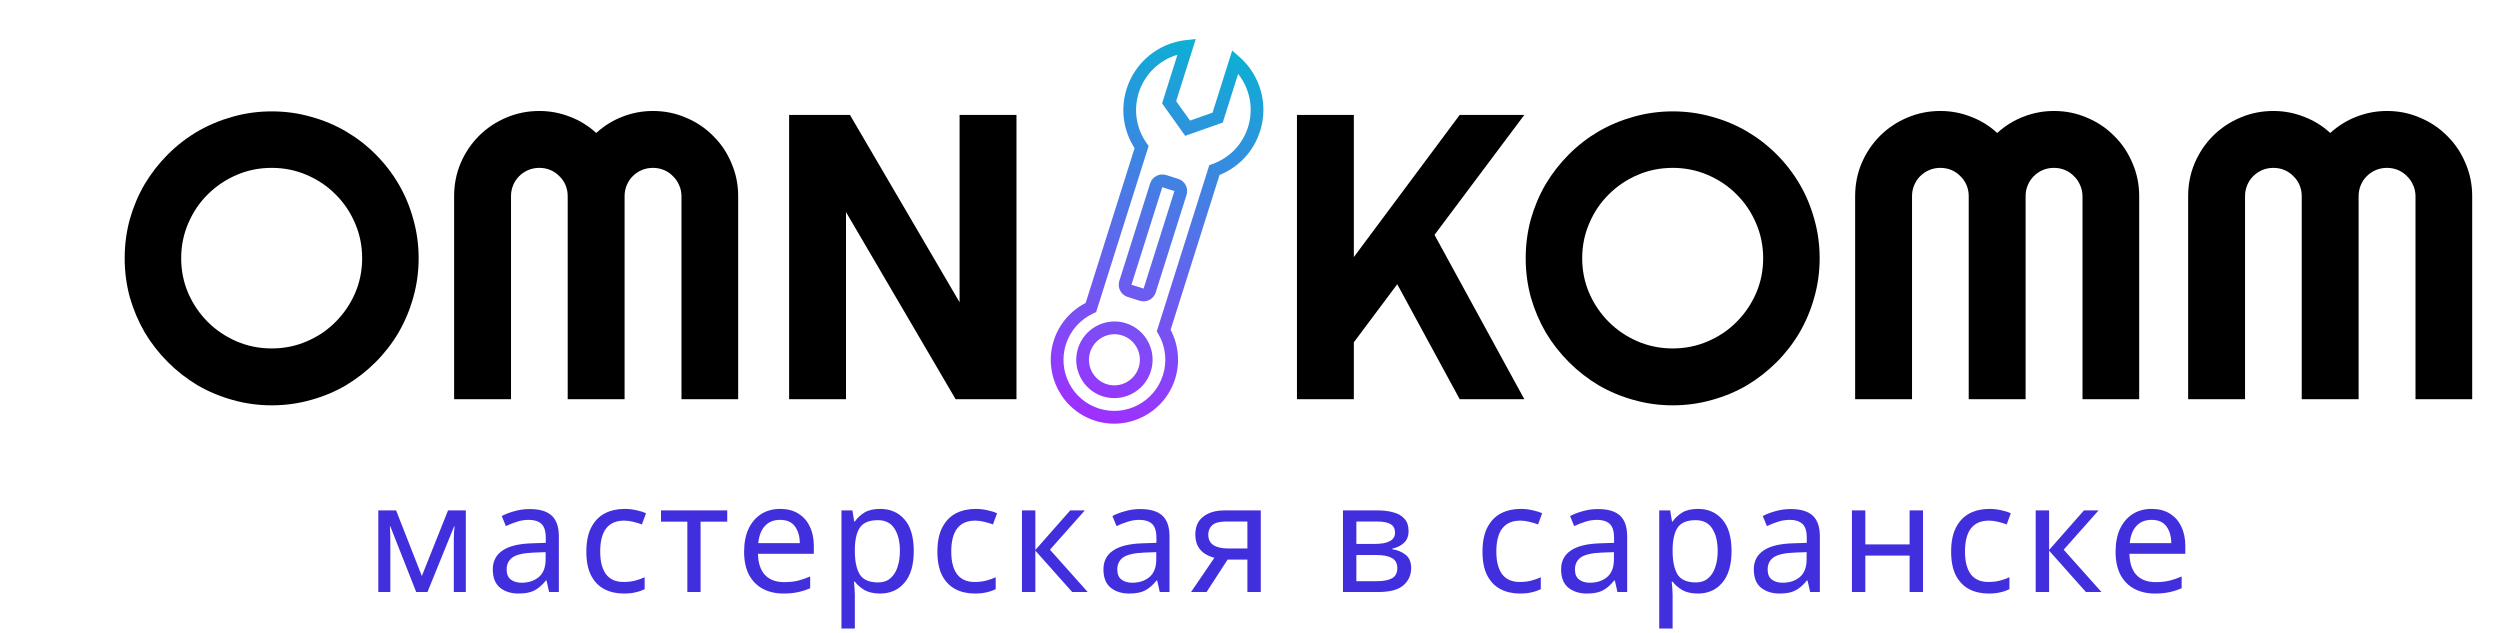 <svg width="739" height="187" viewBox="0 0 739 187" fill="none" xmlns="http://www.w3.org/2000/svg">
<path d="M123.75 76.34C123.75 80.324 123.223 84.172 122.168 87.883C121.152 91.555 119.707 95.012 117.832 98.254C115.957 101.457 113.691 104.387 111.035 107.043C108.379 109.699 105.449 111.984 102.246 113.898C99.043 115.773 95.586 117.219 91.875 118.234C88.164 119.289 84.316 119.816 80.332 119.816C76.348 119.816 72.5 119.289 68.789 118.234C65.117 117.219 61.66 115.773 58.418 113.898C55.215 111.984 52.285 109.699 49.629 107.043C46.973 104.387 44.688 101.457 42.773 98.254C40.898 95.012 39.434 91.555 38.379 87.883C37.363 84.172 36.855 80.324 36.855 76.34C36.855 72.356 37.363 68.508 38.379 64.797C39.434 61.086 40.898 57.629 42.773 54.426C44.688 51.223 46.973 48.293 49.629 45.637C52.285 42.98 55.215 40.715 58.418 38.84C61.66 36.965 65.117 35.52 68.789 34.504C72.5 33.449 76.348 32.922 80.332 32.922C84.316 32.922 88.164 33.449 91.875 34.504C95.586 35.52 99.043 36.965 102.246 38.84C105.449 40.715 108.379 42.98 111.035 45.637C113.691 48.293 115.957 51.223 117.832 54.426C119.707 57.629 121.152 61.086 122.168 64.797C123.223 68.508 123.75 72.356 123.75 76.34ZM107.051 76.34C107.051 72.668 106.348 69.211 104.941 65.969C103.535 62.688 101.621 59.855 99.199 57.473C96.816 55.051 93.984 53.137 90.703 51.73C87.461 50.324 84.004 49.621 80.332 49.621C76.621 49.621 73.144 50.324 69.902 51.73C66.66 53.137 63.828 55.051 61.406 57.473C58.984 59.855 57.07 62.688 55.664 65.969C54.258 69.211 53.555 72.668 53.555 76.34C53.555 80.012 54.258 83.469 55.664 86.711C57.07 89.914 58.984 92.727 61.406 95.148C63.828 97.57 66.66 99.484 69.902 100.891C73.144 102.297 76.621 103 80.332 103C84.004 103 87.461 102.297 90.703 100.891C93.984 99.484 96.816 97.57 99.199 95.148C101.621 92.727 103.535 89.914 104.941 86.711C106.348 83.469 107.051 80.012 107.051 76.34ZM218.203 118H201.445V58C201.445 56.828 201.211 55.734 200.742 54.719C200.312 53.703 199.707 52.824 198.926 52.082C198.184 51.301 197.305 50.695 196.289 50.266C195.273 49.836 194.18 49.621 193.008 49.621C191.836 49.621 190.742 49.836 189.727 50.266C188.711 50.695 187.812 51.301 187.031 52.082C186.289 52.824 185.703 53.703 185.273 54.719C184.844 55.734 184.629 56.828 184.629 58V118H167.812V58C167.812 56.828 167.598 55.734 167.168 54.719C166.738 53.703 166.133 52.824 165.352 52.082C164.609 51.301 163.73 50.695 162.715 50.266C161.699 49.836 160.605 49.621 159.434 49.621C158.262 49.621 157.168 49.836 156.152 50.266C155.137 50.695 154.238 51.301 153.457 52.082C152.715 52.824 152.129 53.703 151.699 54.719C151.27 55.734 151.055 56.828 151.055 58V118H134.238V58C134.238 54.523 134.883 51.262 136.172 48.215C137.5 45.129 139.297 42.453 141.562 40.188C143.867 37.883 146.543 36.086 149.59 34.797C152.676 33.469 155.957 32.805 159.434 32.805C162.559 32.805 165.566 33.371 168.457 34.504C171.348 35.598 173.945 37.199 176.25 39.309C178.555 37.199 181.133 35.598 183.984 34.504C186.875 33.371 189.883 32.805 193.008 32.805C196.484 32.805 199.746 33.469 202.793 34.797C205.879 36.086 208.555 37.883 210.82 40.188C213.125 42.453 214.922 45.129 216.211 48.215C217.539 51.262 218.203 54.523 218.203 58V118ZM300.469 118H282.48L250.078 62.688V118H233.262V33.977H251.25L283.652 89.348V33.977H300.469V118ZM400.195 118H383.379V33.977H400.195V75.988L431.484 33.977H450.586L424.043 69.426L450.586 118H431.484L413.027 84.016L400.195 101.184V118ZM537.891 76.34C537.891 80.324 537.363 84.172 536.309 87.883C535.293 91.555 533.848 95.012 531.973 98.254C530.098 101.457 527.832 104.387 525.176 107.043C522.52 109.699 519.59 111.984 516.387 113.898C513.184 115.773 509.727 117.219 506.016 118.234C502.305 119.289 498.457 119.816 494.473 119.816C490.488 119.816 486.641 119.289 482.93 118.234C479.258 117.219 475.801 115.773 472.559 113.898C469.355 111.984 466.426 109.699 463.77 107.043C461.113 104.387 458.828 101.457 456.914 98.254C455.039 95.012 453.574 91.555 452.52 87.883C451.504 84.172 450.996 80.324 450.996 76.34C450.996 72.356 451.504 68.508 452.52 64.797C453.574 61.086 455.039 57.629 456.914 54.426C458.828 51.223 461.113 48.293 463.77 45.637C466.426 42.98 469.355 40.715 472.559 38.84C475.801 36.965 479.258 35.52 482.93 34.504C486.641 33.449 490.488 32.922 494.473 32.922C498.457 32.922 502.305 33.449 506.016 34.504C509.727 35.52 513.184 36.965 516.387 38.84C519.59 40.715 522.52 42.98 525.176 45.637C527.832 48.293 530.098 51.223 531.973 54.426C533.848 57.629 535.293 61.086 536.309 64.797C537.363 68.508 537.891 72.356 537.891 76.34ZM521.191 76.34C521.191 72.668 520.488 69.211 519.082 65.969C517.676 62.688 515.762 59.855 513.34 57.473C510.957 55.051 508.125 53.137 504.844 51.73C501.602 50.324 498.145 49.621 494.473 49.621C490.762 49.621 487.285 50.324 484.043 51.73C480.801 53.137 477.969 55.051 475.547 57.473C473.125 59.855 471.211 62.688 469.805 65.969C468.398 69.211 467.695 72.668 467.695 76.34C467.695 80.012 468.398 83.469 469.805 86.711C471.211 89.914 473.125 92.727 475.547 95.148C477.969 97.57 480.801 99.484 484.043 100.891C487.285 102.297 490.762 103 494.473 103C498.145 103 501.602 102.297 504.844 100.891C508.125 99.484 510.957 97.57 513.34 95.148C515.762 92.727 517.676 89.914 519.082 86.711C520.488 83.469 521.191 80.012 521.191 76.34ZM632.344 118H615.586V58C615.586 56.828 615.352 55.734 614.883 54.719C614.453 53.703 613.848 52.824 613.066 52.082C612.324 51.301 611.445 50.695 610.43 50.266C609.414 49.836 608.32 49.621 607.148 49.621C605.977 49.621 604.883 49.836 603.867 50.266C602.852 50.695 601.953 51.301 601.172 52.082C600.43 52.824 599.844 53.703 599.414 54.719C598.984 55.734 598.77 56.828 598.77 58V118H581.953V58C581.953 56.828 581.738 55.734 581.309 54.719C580.879 53.703 580.273 52.824 579.492 52.082C578.75 51.301 577.871 50.695 576.855 50.266C575.84 49.836 574.746 49.621 573.574 49.621C572.402 49.621 571.309 49.836 570.293 50.266C569.277 50.695 568.379 51.301 567.598 52.082C566.855 52.824 566.27 53.703 565.84 54.719C565.41 55.734 565.195 56.828 565.195 58V118H548.379V58C548.379 54.523 549.023 51.262 550.312 48.215C551.641 45.129 553.438 42.453 555.703 40.188C558.008 37.883 560.684 36.086 563.73 34.797C566.816 33.469 570.098 32.805 573.574 32.805C576.699 32.805 579.707 33.371 582.598 34.504C585.488 35.598 588.086 37.199 590.391 39.309C592.695 37.199 595.273 35.598 598.125 34.504C601.016 33.371 604.023 32.805 607.148 32.805C610.625 32.805 613.887 33.469 616.934 34.797C620.02 36.086 622.695 37.883 624.961 40.188C627.266 42.453 629.062 45.129 630.352 48.215C631.68 51.262 632.344 54.523 632.344 58V118ZM730.781 118H714.023V58C714.023 56.828 713.789 55.734 713.32 54.719C712.891 53.703 712.285 52.824 711.504 52.082C710.762 51.301 709.883 50.695 708.867 50.266C707.852 49.836 706.758 49.621 705.586 49.621C704.414 49.621 703.32 49.836 702.305 50.266C701.289 50.695 700.391 51.301 699.609 52.082C698.867 52.824 698.281 53.703 697.852 54.719C697.422 55.734 697.207 56.828 697.207 58V118H680.391V58C680.391 56.828 680.176 55.734 679.746 54.719C679.316 53.703 678.711 52.824 677.93 52.082C677.188 51.301 676.309 50.695 675.293 50.266C674.277 49.836 673.184 49.621 672.012 49.621C670.84 49.621 669.746 49.836 668.73 50.266C667.715 50.695 666.816 51.301 666.035 52.082C665.293 52.824 664.707 53.703 664.277 54.719C663.848 55.734 663.633 56.828 663.633 58V118H646.816V58C646.816 54.523 647.461 51.262 648.75 48.215C650.078 45.129 651.875 42.453 654.141 40.188C656.445 37.883 659.121 36.086 662.168 34.797C665.254 33.469 668.535 32.805 672.012 32.805C675.137 32.805 678.145 33.371 681.035 34.504C683.926 35.598 686.523 37.199 688.828 39.309C691.133 37.199 693.711 35.598 696.562 34.504C699.453 33.371 702.461 32.805 705.586 32.805C709.062 32.805 712.324 33.469 715.371 34.797C718.457 36.086 721.133 37.883 723.398 40.188C725.703 42.453 727.5 45.129 728.789 48.215C730.117 51.262 730.781 54.523 730.781 58V118Z" fill="black"/>
<path d="M137.7 150.88V175H134.145V159.61C134.145 158.98 134.16 158.32 134.19 157.63C134.25 156.94 134.31 156.265 134.37 155.605H134.235L126.36 175H123.03L115.38 155.605H115.245C115.335 156.955 115.38 158.335 115.38 159.745V175H111.825V150.88H117.09L124.695 170.275L132.435 150.88H137.7ZM156.559 150.475C159.499 150.475 161.674 151.12 163.084 152.41C164.494 153.7 165.199 155.755 165.199 158.575V175H162.319L161.554 171.58H161.374C160.324 172.9 159.214 173.875 158.044 174.505C156.904 175.135 155.314 175.45 153.274 175.45C151.084 175.45 149.269 174.88 147.829 173.74C146.389 172.57 145.669 170.755 145.669 168.295C145.669 165.895 146.614 164.05 148.504 162.76C150.394 161.44 153.304 160.72 157.234 160.6L161.329 160.465V159.025C161.329 157.015 160.894 155.62 160.024 154.84C159.154 154.06 157.924 153.67 156.334 153.67C155.074 153.67 153.874 153.865 152.734 154.255C151.594 154.615 150.529 155.035 149.539 155.515L148.324 152.545C149.374 151.975 150.619 151.495 152.059 151.105C153.499 150.685 154.999 150.475 156.559 150.475ZM161.284 163.21L157.729 163.345C154.729 163.465 152.644 163.945 151.474 164.785C150.334 165.625 149.764 166.81 149.764 168.34C149.764 169.69 150.169 170.68 150.979 171.31C151.819 171.94 152.884 172.255 154.174 172.255C156.214 172.255 157.909 171.7 159.259 170.59C160.609 169.45 161.284 167.71 161.284 165.37V163.21ZM184.349 175.45C182.219 175.45 180.314 175.015 178.634 174.145C176.984 173.275 175.679 171.925 174.719 170.095C173.789 168.265 173.324 165.925 173.324 163.075C173.324 160.105 173.819 157.69 174.809 155.83C175.799 153.97 177.134 152.605 178.814 151.735C180.524 150.865 182.459 150.43 184.619 150.43C185.849 150.43 187.034 150.565 188.174 150.835C189.314 151.075 190.244 151.375 190.964 151.735L189.749 155.02C189.029 154.75 188.189 154.495 187.229 154.255C186.269 154.015 185.369 153.895 184.529 153.895C179.789 153.895 177.419 156.94 177.419 163.03C177.419 165.94 177.989 168.175 179.129 169.735C180.299 171.265 182.024 172.03 184.304 172.03C185.624 172.03 186.779 171.895 187.769 171.625C188.789 171.355 189.719 171.025 190.559 170.635V174.145C189.749 174.565 188.849 174.88 187.859 175.09C186.899 175.33 185.729 175.45 184.349 175.45ZM214.97 154.21H207.095V175H203.18V154.21H195.395V150.88H214.97V154.21ZM230.622 150.43C232.692 150.43 234.462 150.88 235.932 151.78C237.432 152.68 238.572 153.955 239.352 155.605C240.162 157.225 240.567 159.13 240.567 161.32V163.705H224.052C224.112 166.435 224.802 168.52 226.122 169.96C227.472 171.37 229.347 172.075 231.747 172.075C233.277 172.075 234.627 171.94 235.797 171.67C236.997 171.37 238.227 170.95 239.487 170.41V173.875C238.257 174.415 237.042 174.805 235.842 175.045C234.642 175.315 233.217 175.45 231.567 175.45C229.287 175.45 227.262 174.985 225.492 174.055C223.752 173.125 222.387 171.745 221.397 169.915C220.437 168.055 219.957 165.79 219.957 163.12C219.957 160.48 220.392 158.215 221.262 156.325C222.162 154.435 223.407 152.98 224.997 151.96C226.617 150.94 228.492 150.43 230.622 150.43ZM230.577 153.67C228.687 153.67 227.187 154.285 226.077 155.515C224.997 156.715 224.352 158.395 224.142 160.555H236.427C236.397 158.515 235.917 156.865 234.987 155.605C234.057 154.315 232.587 153.67 230.577 153.67ZM260.207 150.43C263.177 150.43 265.562 151.465 267.362 153.535C269.192 155.605 270.107 158.725 270.107 162.895C270.107 167.005 269.192 170.125 267.362 172.255C265.562 174.385 263.162 175.45 260.162 175.45C258.302 175.45 256.757 175.105 255.527 174.415C254.327 173.695 253.382 172.87 252.692 171.94H252.422C252.482 172.45 252.542 173.095 252.602 173.875C252.662 174.655 252.692 175.33 252.692 175.9V185.8H248.732V150.88H251.972L252.512 154.165H252.692C253.412 153.115 254.357 152.23 255.527 151.51C256.697 150.79 258.257 150.43 260.207 150.43ZM259.487 153.76C257.027 153.76 255.287 154.45 254.267 155.83C253.277 157.21 252.752 159.31 252.692 162.13V162.895C252.692 165.865 253.172 168.16 254.132 169.78C255.122 171.37 256.937 172.165 259.577 172.165C261.047 172.165 262.247 171.76 263.177 170.95C264.137 170.14 264.842 169.045 265.292 167.665C265.772 166.255 266.012 164.65 266.012 162.85C266.012 160.09 265.472 157.885 264.392 156.235C263.342 154.585 261.707 153.76 259.487 153.76ZM288.118 175.45C285.988 175.45 284.083 175.015 282.403 174.145C280.753 173.275 279.448 171.925 278.488 170.095C277.558 168.265 277.093 165.925 277.093 163.075C277.093 160.105 277.588 157.69 278.578 155.83C279.568 153.97 280.903 152.605 282.583 151.735C284.293 150.865 286.228 150.43 288.388 150.43C289.618 150.43 290.803 150.565 291.943 150.835C293.083 151.075 294.013 151.375 294.733 151.735L293.518 155.02C292.798 154.75 291.958 154.495 290.998 154.255C290.038 154.015 289.138 153.895 288.298 153.895C283.558 153.895 281.188 156.94 281.188 163.03C281.188 165.94 281.758 168.175 282.898 169.735C284.068 171.265 285.793 172.03 288.073 172.03C289.393 172.03 290.548 171.895 291.538 171.625C292.558 171.355 293.488 171.025 294.328 170.635V174.145C293.518 174.565 292.618 174.88 291.628 175.09C290.668 175.33 289.498 175.45 288.118 175.45ZM316.354 150.88H320.674L310.369 162.49L321.529 175H316.939L306.049 162.76V175H302.089V150.88H306.049V162.58L316.354 150.88ZM337.067 150.475C340.007 150.475 342.182 151.12 343.592 152.41C345.002 153.7 345.707 155.755 345.707 158.575V175H342.827L342.062 171.58H341.882C340.832 172.9 339.722 173.875 338.552 174.505C337.412 175.135 335.822 175.45 333.782 175.45C331.592 175.45 329.777 174.88 328.337 173.74C326.897 172.57 326.177 170.755 326.177 168.295C326.177 165.895 327.122 164.05 329.012 162.76C330.902 161.44 333.812 160.72 337.742 160.6L341.837 160.465V159.025C341.837 157.015 341.402 155.62 340.532 154.84C339.662 154.06 338.432 153.67 336.842 153.67C335.582 153.67 334.382 153.865 333.242 154.255C332.102 154.615 331.037 155.035 330.047 155.515L328.832 152.545C329.882 151.975 331.127 151.495 332.567 151.105C334.007 150.685 335.507 150.475 337.067 150.475ZM341.792 163.21L338.237 163.345C335.237 163.465 333.152 163.945 331.982 164.785C330.842 165.625 330.272 166.81 330.272 168.34C330.272 169.69 330.677 170.68 331.487 171.31C332.327 171.94 333.392 172.255 334.682 172.255C336.722 172.255 338.417 171.7 339.767 170.59C341.117 169.45 341.792 167.71 341.792 165.37V163.21ZM356.667 175H352.077L358.962 164.875C358.032 164.635 357.132 164.26 356.262 163.75C355.392 163.21 354.687 162.475 354.147 161.545C353.607 160.585 353.337 159.4 353.337 157.99C353.337 155.68 354.117 153.925 355.677 152.725C357.237 151.495 359.307 150.88 361.887 150.88H372.687V175H368.727V165.415H362.877L356.667 175ZM357.162 158.035C357.162 159.415 357.672 160.45 358.692 161.14C359.742 161.8 361.197 162.13 363.057 162.13H368.727V154.165H362.292C360.462 154.165 359.142 154.525 358.332 155.245C357.552 155.965 357.162 156.895 357.162 158.035ZM416.376 156.955C416.376 158.455 415.926 159.625 415.026 160.465C414.126 161.305 412.971 161.875 411.561 162.175V162.355C413.061 162.565 414.366 163.105 415.476 163.975C416.586 164.815 417.141 166.135 417.141 167.935C417.141 169.975 416.376 171.67 414.846 173.02C413.346 174.34 410.856 175 407.376 175H396.981V150.88H407.331C409.041 150.88 410.571 151.075 411.921 151.465C413.301 151.825 414.381 152.455 415.161 153.355C415.971 154.225 416.376 155.425 416.376 156.955ZM412.371 157.45C412.371 156.31 411.951 155.485 411.111 154.975C410.301 154.435 408.966 154.165 407.106 154.165H400.941V160.78H406.386C410.376 160.78 412.371 159.67 412.371 157.45ZM413.046 167.935C413.046 166.555 412.521 165.565 411.471 164.965C410.421 164.365 408.876 164.065 406.836 164.065H400.941V171.805H406.926C408.906 171.805 410.421 171.52 411.471 170.95C412.521 170.35 413.046 169.345 413.046 167.935ZM449.246 175.45C447.116 175.45 445.211 175.015 443.531 174.145C441.881 173.275 440.576 171.925 439.616 170.095C438.686 168.265 438.221 165.925 438.221 163.075C438.221 160.105 438.716 157.69 439.706 155.83C440.696 153.97 442.031 152.605 443.711 151.735C445.421 150.865 447.356 150.43 449.516 150.43C450.746 150.43 451.931 150.565 453.071 150.835C454.211 151.075 455.141 151.375 455.861 151.735L454.646 155.02C453.926 154.75 453.086 154.495 452.126 154.255C451.166 154.015 450.266 153.895 449.426 153.895C444.686 153.895 442.316 156.94 442.316 163.03C442.316 165.94 442.886 168.175 444.026 169.735C445.196 171.265 446.921 172.03 449.201 172.03C450.521 172.03 451.676 171.895 452.666 171.625C453.686 171.355 454.616 171.025 455.456 170.635V174.145C454.646 174.565 453.746 174.88 452.756 175.09C451.796 175.33 450.626 175.45 449.246 175.45ZM472.352 150.475C475.292 150.475 477.467 151.12 478.877 152.41C480.287 153.7 480.992 155.755 480.992 158.575V175H478.112L477.347 171.58H477.167C476.117 172.9 475.007 173.875 473.837 174.505C472.697 175.135 471.107 175.45 469.067 175.45C466.877 175.45 465.062 174.88 463.622 173.74C462.182 172.57 461.462 170.755 461.462 168.295C461.462 165.895 462.407 164.05 464.297 162.76C466.187 161.44 469.097 160.72 473.027 160.6L477.122 160.465V159.025C477.122 157.015 476.687 155.62 475.817 154.84C474.947 154.06 473.717 153.67 472.127 153.67C470.867 153.67 469.667 153.865 468.527 154.255C467.387 154.615 466.322 155.035 465.332 155.515L464.117 152.545C465.167 151.975 466.412 151.495 467.852 151.105C469.292 150.685 470.792 150.475 472.352 150.475ZM477.077 163.21L473.522 163.345C470.522 163.465 468.437 163.945 467.267 164.785C466.127 165.625 465.557 166.81 465.557 168.34C465.557 169.69 465.962 170.68 466.772 171.31C467.612 171.94 468.677 172.255 469.967 172.255C472.007 172.255 473.702 171.7 475.052 170.59C476.402 169.45 477.077 167.71 477.077 165.37V163.21ZM501.942 150.43C504.912 150.43 507.297 151.465 509.097 153.535C510.927 155.605 511.842 158.725 511.842 162.895C511.842 167.005 510.927 170.125 509.097 172.255C507.297 174.385 504.897 175.45 501.897 175.45C500.037 175.45 498.492 175.105 497.262 174.415C496.062 173.695 495.117 172.87 494.427 171.94H494.157C494.217 172.45 494.277 173.095 494.337 173.875C494.397 174.655 494.427 175.33 494.427 175.9V185.8H490.467V150.88H493.707L494.247 154.165H494.427C495.147 153.115 496.092 152.23 497.262 151.51C498.432 150.79 499.992 150.43 501.942 150.43ZM501.222 153.76C498.762 153.76 497.022 154.45 496.002 155.83C495.012 157.21 494.487 159.31 494.427 162.13V162.895C494.427 165.865 494.907 168.16 495.867 169.78C496.857 171.37 498.672 172.165 501.312 172.165C502.782 172.165 503.982 171.76 504.912 170.95C505.872 170.14 506.577 169.045 507.027 167.665C507.507 166.255 507.747 164.65 507.747 162.85C507.747 160.09 507.207 157.885 506.127 156.235C505.077 154.585 503.442 153.76 501.222 153.76ZM529.312 150.475C532.252 150.475 534.427 151.12 535.837 152.41C537.247 153.7 537.952 155.755 537.952 158.575V175H535.072L534.307 171.58H534.127C533.077 172.9 531.967 173.875 530.797 174.505C529.657 175.135 528.067 175.45 526.027 175.45C523.837 175.45 522.022 174.88 520.582 173.74C519.142 172.57 518.422 170.755 518.422 168.295C518.422 165.895 519.367 164.05 521.257 162.76C523.147 161.44 526.057 160.72 529.987 160.6L534.082 160.465V159.025C534.082 157.015 533.647 155.62 532.777 154.84C531.907 154.06 530.677 153.67 529.087 153.67C527.827 153.67 526.627 153.865 525.487 154.255C524.347 154.615 523.282 155.035 522.292 155.515L521.077 152.545C522.127 151.975 523.372 151.495 524.812 151.105C526.252 150.685 527.752 150.475 529.312 150.475ZM534.037 163.21L530.482 163.345C527.482 163.465 525.397 163.945 524.227 164.785C523.087 165.625 522.517 166.81 522.517 168.34C522.517 169.69 522.922 170.68 523.732 171.31C524.572 171.94 525.637 172.255 526.927 172.255C528.967 172.255 530.662 171.7 532.012 170.59C533.362 169.45 534.037 167.71 534.037 165.37V163.21ZM551.387 150.88V160.915H564.482V150.88H568.442V175H564.482V164.245H551.387V175H547.427V150.88H551.387ZM587.779 175.45C585.649 175.45 583.744 175.015 582.064 174.145C580.414 173.275 579.109 171.925 578.149 170.095C577.219 168.265 576.754 165.925 576.754 163.075C576.754 160.105 577.249 157.69 578.239 155.83C579.229 153.97 580.564 152.605 582.244 151.735C583.954 150.865 585.889 150.43 588.049 150.43C589.279 150.43 590.464 150.565 591.604 150.835C592.744 151.075 593.674 151.375 594.394 151.735L593.179 155.02C592.459 154.75 591.619 154.495 590.659 154.255C589.699 154.015 588.799 153.895 587.959 153.895C583.219 153.895 580.849 156.94 580.849 163.03C580.849 165.94 581.419 168.175 582.559 169.735C583.729 171.265 585.454 172.03 587.734 172.03C589.054 172.03 590.209 171.895 591.199 171.625C592.219 171.355 593.149 171.025 593.989 170.635V174.145C593.179 174.565 592.279 174.88 591.289 175.09C590.329 175.33 589.159 175.45 587.779 175.45ZM616.015 150.88H620.335L610.03 162.49L621.19 175H616.6L605.71 162.76V175H601.75V150.88H605.71V162.58L616.015 150.88ZM636.03 150.43C638.1 150.43 639.87 150.88 641.34 151.78C642.84 152.68 643.98 153.955 644.76 155.605C645.57 157.225 645.975 159.13 645.975 161.32V163.705H629.46C629.52 166.435 630.21 168.52 631.53 169.96C632.88 171.37 634.755 172.075 637.155 172.075C638.685 172.075 640.035 171.94 641.205 171.67C642.405 171.37 643.635 170.95 644.895 170.41V173.875C643.665 174.415 642.45 174.805 641.25 175.045C640.05 175.315 638.625 175.45 636.975 175.45C634.695 175.45 632.67 174.985 630.9 174.055C629.16 173.125 627.795 171.745 626.805 169.915C625.845 168.055 625.365 165.79 625.365 163.12C625.365 160.48 625.8 158.215 626.67 156.325C627.57 154.435 628.815 152.98 630.405 151.96C632.025 150.94 633.9 150.43 636.03 150.43ZM635.985 153.67C634.095 153.67 632.595 154.285 631.485 155.515C630.405 156.715 629.76 158.395 629.55 160.555H641.835C641.805 158.515 641.325 156.865 640.395 155.605C639.465 154.315 637.995 153.67 635.985 153.67Z" fill="#412FDD"/>
<path d="M326.005 117.162C331.94 119.038 338.298 115.715 340.182 109.754C342.066 103.793 338.772 97.42 332.838 95.544C326.903 93.669 320.545 96.991 318.661 102.952C316.777 108.913 320.071 115.286 326.005 117.162ZM331.699 99.147C335.655 100.398 337.851 104.646 336.595 108.62C335.339 112.595 331.1 114.81 327.144 113.559C323.188 112.309 320.992 108.06 322.248 104.086C323.504 100.112 327.742 97.897 331.699 99.147ZM350.612 11.844C342.423 12.727 335.525 18.385 333.037 26.258C331.152 32.224 332.014 38.558 335.387 43.787L320.925 89.546C316.427 91.846 313.011 95.862 311.487 100.685C308.348 110.618 313.839 121.243 323.728 124.368C333.617 127.493 344.216 121.955 347.356 112.021C348.88 107.199 348.393 101.949 346.033 97.482L360.495 51.723C366.261 49.382 370.607 44.694 372.493 38.728C374.981 30.855 372.588 22.261 366.394 16.831L364.232 14.935L358.43 33.292L351.769 35.645L347.669 29.892L353.471 11.534L350.612 11.844ZM350.345 40.149L361.448 36.228L365.99 21.854C369.483 26.227 370.635 32.123 368.906 37.594C367.286 42.721 363.439 46.697 358.355 48.502L357.469 48.815L341.946 97.932L342.373 98.657C344.548 102.356 345.056 106.815 343.769 110.888C341.257 118.834 332.777 123.265 324.866 120.765C316.956 118.265 312.562 109.765 315.074 101.819C316.361 97.746 319.339 94.389 323.245 92.612L324.012 92.263L339.535 43.146L338.99 42.38C335.865 37.982 335.004 32.518 336.624 27.391C338.353 21.92 342.685 17.757 348.056 16.185L343.513 30.559L350.345 40.149ZM333.322 87.772L336.908 88.905C338.887 89.531 341.006 88.423 341.634 86.436L350.744 57.612C351.372 55.625 350.274 53.501 348.296 52.876L344.709 51.742C342.731 51.117 340.611 52.224 339.983 54.212L330.873 83.035C330.245 85.022 331.343 87.146 333.322 87.772ZM343.57 55.345L347.157 56.479L338.049 85.303L334.46 84.169L343.57 55.345Z" fill="url(#paint0_linear)"/>
<defs>
<linearGradient id="paint0_linear" x1="352.423" y1="133.437" x2="387.723" y2="21.746" gradientUnits="userSpaceOnUse">
<stop stop-color="#9F2FFF"/>
<stop offset="1" stop-color="#0BB1D3"/>
</linearGradient>
</defs>
</svg>
